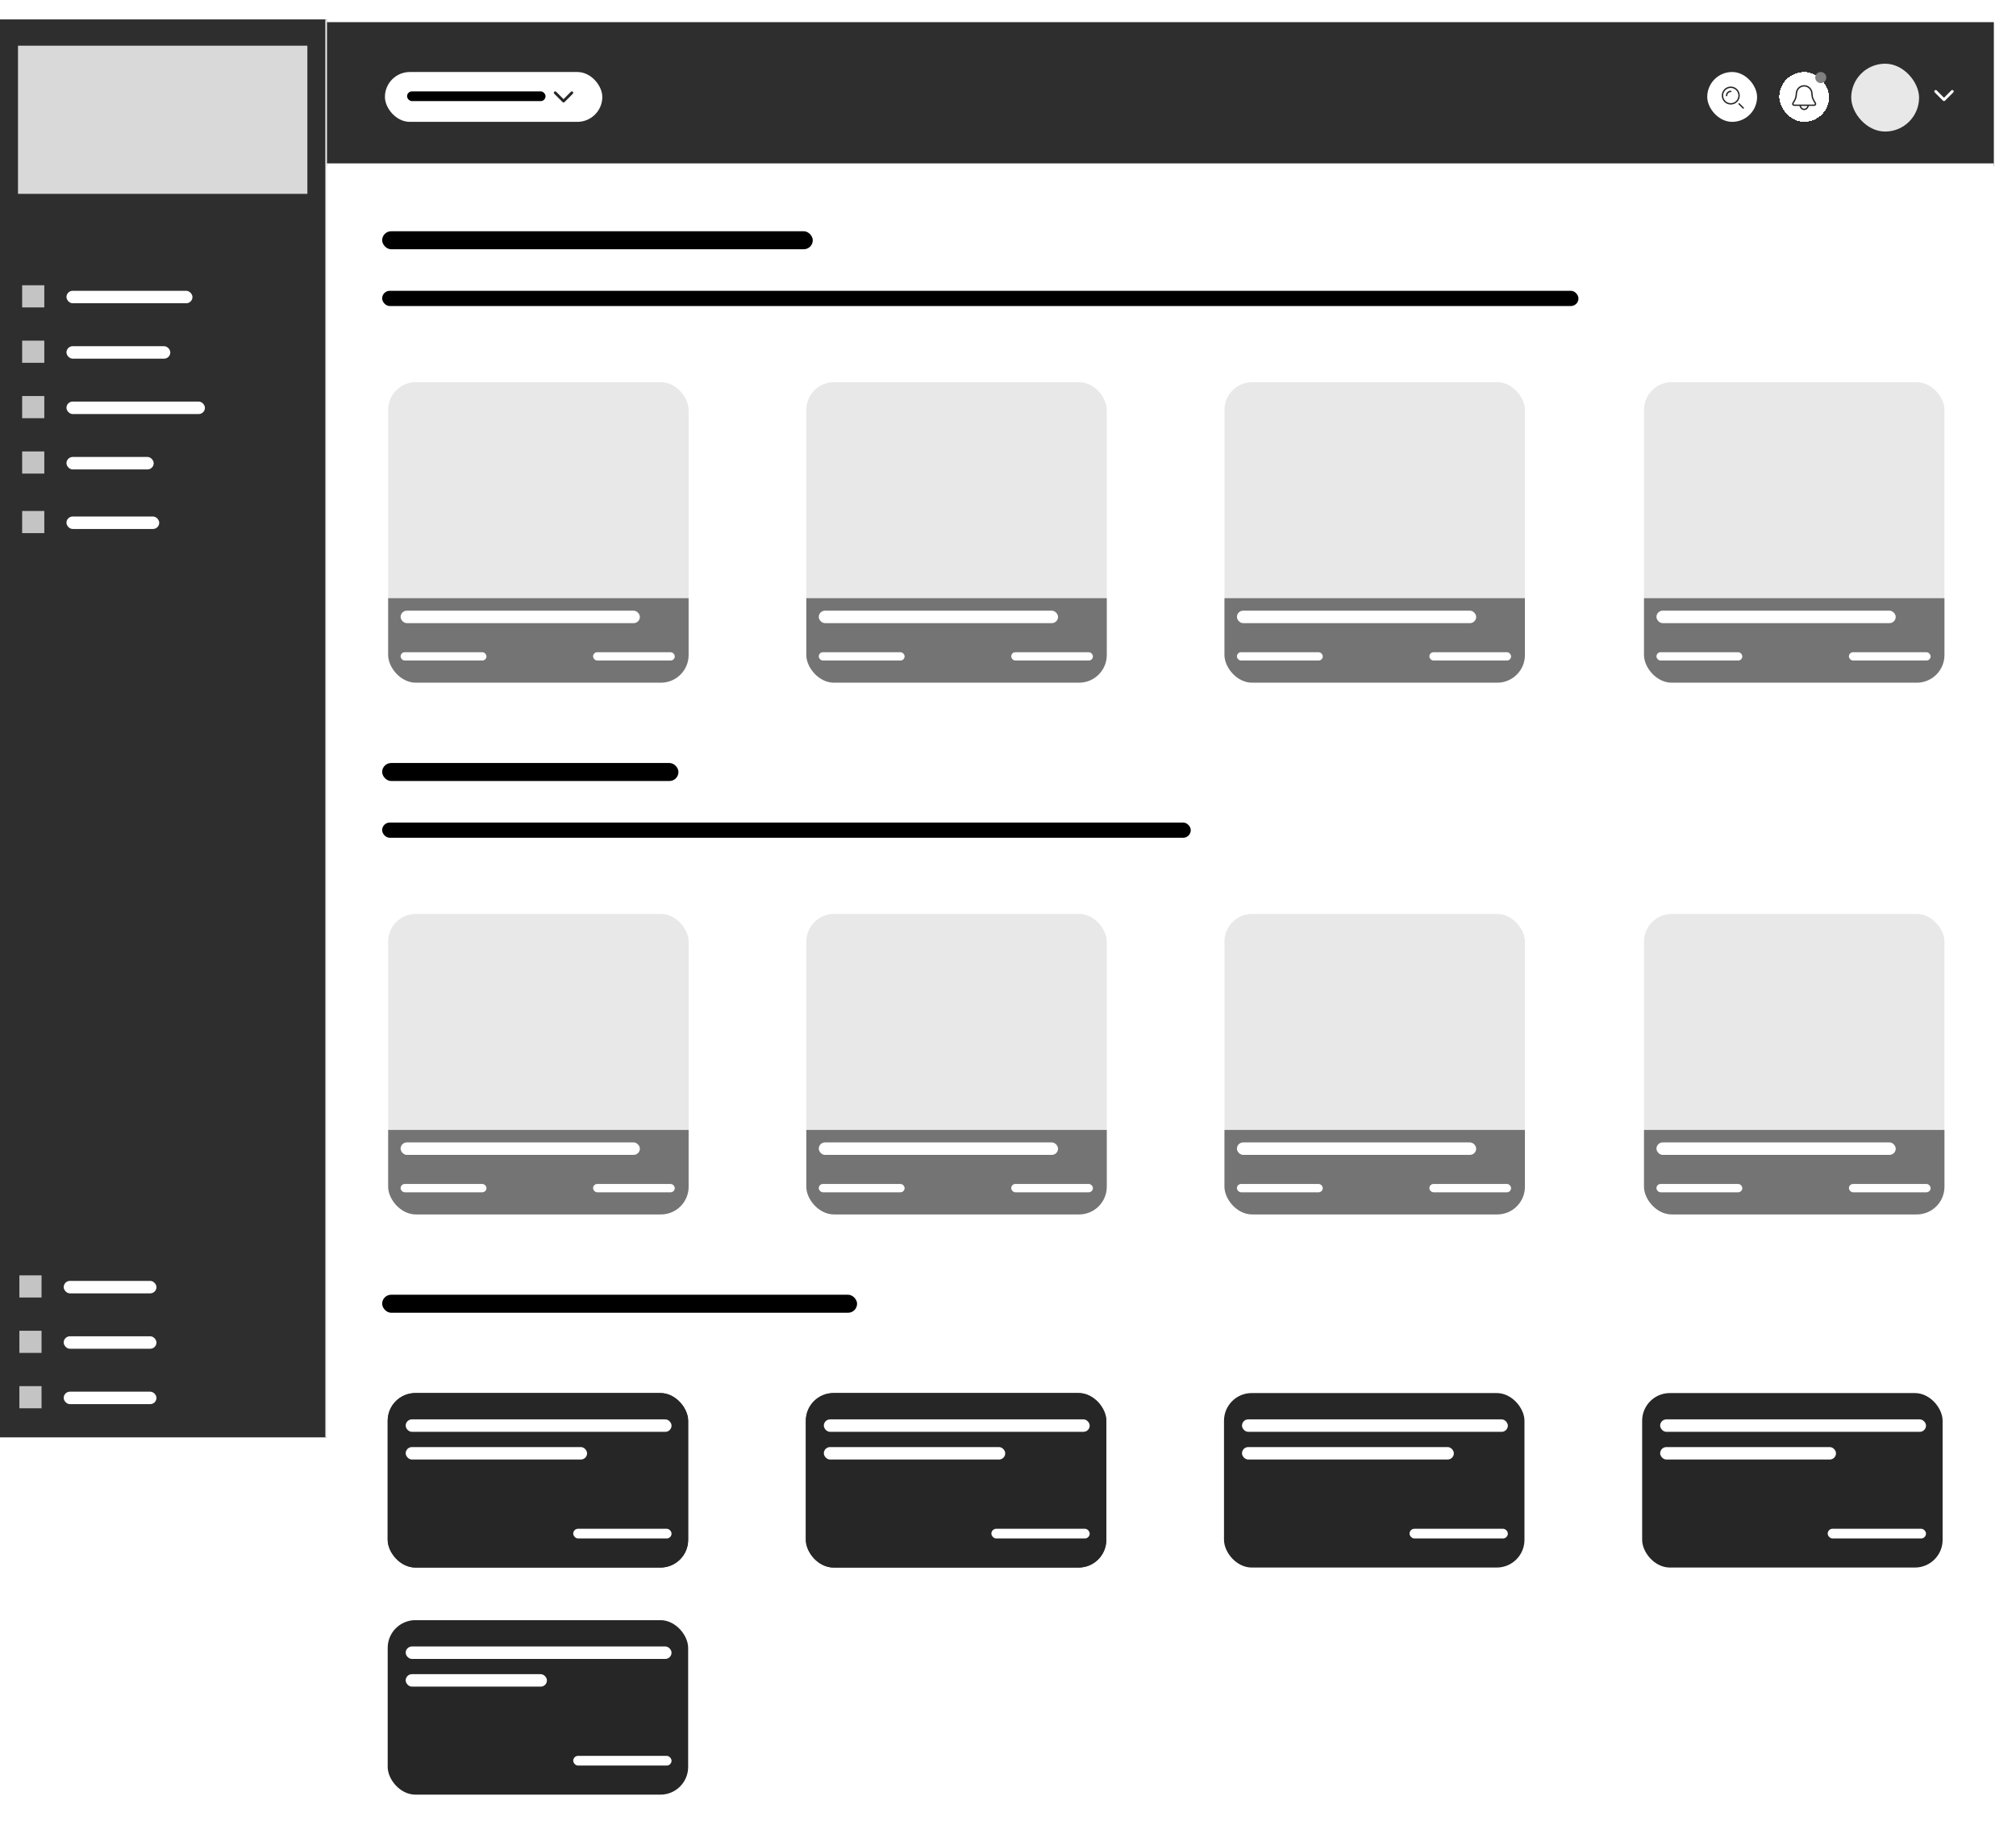 <svg width="1456" height="1330" viewBox="0 0 1456 1330" fill="none" xmlns="http://www.w3.org/2000/svg">
<rect width="1440" height="1024" transform="translate(0 14)" fill="white"/>
<g filter="url(#filter0_d_112_1394)">
<rect width="1204" height="104" transform="translate(236 14)" fill="#2E2E2E"/>
<g filter="url(#filter1_d_112_1394)">
<rect x="1335" y="42" width="49" height="49" rx="24.5" fill="#E8E8E8"/>
</g>
<g filter="url(#filter2_d_112_1394)">
<rect x="1283" y="48" width="36" height="36" rx="18" fill="white" shape-rendering="crispEdges"/>
<circle cx="1313" cy="52" r="4" fill="#808080"/>
<path d="M1295.45 62.969C1295.76 60.14 1298.15 58 1301 58V58C1303.85 58 1306.24 60.14 1306.55 62.969L1306.8 65.236C1306.81 65.264 1306.81 65.279 1306.81 65.293C1306.94 66.417 1307.31 67.501 1307.88 68.472C1307.89 68.485 1307.9 68.497 1307.91 68.522L1308.49 69.486C1309.02 70.36 1309.28 70.797 1309.22 71.156C1309.18 71.395 1309.06 71.612 1308.88 71.767C1308.6 72 1308.09 72 1307.07 72H1294.93C1293.91 72 1293.4 72 1293.12 71.767C1292.94 71.612 1292.82 71.395 1292.78 71.156C1292.72 70.797 1292.98 70.36 1293.51 69.486L1294.09 68.522C1294.1 68.497 1294.11 68.485 1294.12 68.472C1294.69 67.501 1295.06 66.417 1295.19 65.293C1295.19 65.279 1295.19 65.264 1295.2 65.236L1295.45 62.969Z" stroke="#262626"/>
<path d="M1298.1 72.406C1298.27 73.15 1298.65 73.808 1299.17 74.277C1299.7 74.746 1300.34 75 1301 75C1301.66 75 1302.3 74.746 1302.83 74.277C1303.35 73.808 1303.73 73.15 1303.9 72.406" stroke="#262626" stroke-linecap="round"/>
</g>
<g filter="url(#filter3_d_112_1394)">
<rect x="1231" y="48" width="36" height="36" rx="18" fill="white"/>
<circle cx="1248" cy="65" r="6" stroke="#262626"/>
<path d="M1248 62C1247.61 62 1247.22 62.078 1246.85 62.228C1246.49 62.379 1246.16 62.6 1245.88 62.879C1245.6 63.157 1245.38 63.488 1245.23 63.852C1245.08 64.216 1245 64.606 1245 65" stroke="#262626" stroke-linecap="round"/>
<path d="M1257 74L1254 71" stroke="#262626" stroke-linecap="round"/>
</g>
<g filter="url(#filter4_d_112_1394)">
<rect x="276" y="48" width="157" height="36" rx="18" fill="white"/>
<path d="M411 63L405 69L399 63" stroke="#262626" stroke-width="2" stroke-linecap="round" stroke-linejoin="round"/>
<rect x="292" y="62" width="100" height="7" rx="3.5" fill="black"/>
</g>
<path d="M1410 64L1404 70L1398 64" stroke="white" stroke-width="2" stroke-linecap="round" stroke-linejoin="round"/>
</g>
<g clip-path="url(#clip0_112_1394)">
<mask id="path-14-inside-1_112_1394" fill="white">
<path d="M0 14H236V1038H0V14Z"/>
</mask>
<path d="M0 14H236V1038H0V14Z" fill="#2E2E2E"/>
</g>
<path d="M235 14V1038H237V14H235Z" fill="white" mask="url(#path-14-inside-1_112_1394)"/>
<rect width="1204" height="1212" transform="translate(236 118)" fill="white"/>
<g filter="url(#filter5_d_112_1394)">
<g clip-path="url(#clip1_112_1394)">
<rect x="276.333" y="272" width="217" height="217" rx="20" fill="white"/>
<rect x="276.333" y="272" width="217" height="217" fill="#E8E8E8"/>
<rect width="217" height="61" transform="translate(276.333 428)" fill="black" fill-opacity="0.5"/>
<rect x="285.333" y="437" width="172.8" height="9" rx="4.5" fill="white"/>
<rect x="285.333" y="467" width="62" height="6" rx="3" fill="white"/>
<rect x="424.333" y="467" width="59" height="6" rx="3" fill="white"/>
</g>
</g>
<g filter="url(#filter7_d_112_1394)">
<g clip-path="url(#clip2_112_1394)">
<rect x="578.333" y="272" width="217" height="217" rx="20" fill="white"/>
<rect x="578.333" y="272" width="217" height="217" fill="#E8E8E8"/>
<rect width="217" height="61" transform="translate(578.333 428)" fill="black" fill-opacity="0.5"/>
<rect x="587.333" y="437" width="172.8" height="9" rx="4.5" fill="white"/>
<rect x="587.333" y="467" width="62" height="6" rx="3" fill="white"/>
<rect x="726.333" y="467" width="59" height="6" rx="3" fill="white"/>
</g>
</g>
<g filter="url(#filter9_d_112_1394)">
<g clip-path="url(#clip3_112_1394)">
<rect x="880.333" y="272" width="217" height="217" rx="20" fill="white"/>
<rect x="880.333" y="272" width="217" height="217" fill="#E8E8E8"/>
<rect width="217" height="61" transform="translate(880.333 428)" fill="black" fill-opacity="0.5"/>
<rect x="889.333" y="437" width="172.8" height="9" rx="4.5" fill="white"/>
<rect x="889.333" y="467" width="62" height="6" rx="3" fill="white"/>
<rect x="1028.33" y="467" width="59" height="6" rx="3" fill="white"/>
</g>
</g>
<g filter="url(#filter11_d_112_1394)">
<g clip-path="url(#clip4_112_1394)">
<rect x="1183.33" y="272" width="217" height="217" rx="20" fill="white"/>
<rect x="1183.33" y="272" width="217" height="217" fill="#E8E8E8"/>
<rect width="217" height="61" transform="translate(1183.33 428)" fill="black" fill-opacity="0.5"/>
<rect x="1192.33" y="437" width="172.8" height="9" rx="4.5" fill="white"/>
<rect x="1192.33" y="467" width="62" height="6" rx="3" fill="white"/>
<rect x="1331.33" y="467" width="59" height="6" rx="3" fill="white"/>
</g>
</g>
<g filter="url(#filter13_d_112_1394)">
<g clip-path="url(#clip5_112_1394)">
<rect x="276.333" y="656" width="217" height="217" rx="20" fill="white"/>
<rect x="276.333" y="656" width="217" height="217" fill="#E8E8E8"/>
<rect width="217" height="61" transform="translate(276.333 812)" fill="black" fill-opacity="0.5"/>
<rect x="285.333" y="821" width="172.8" height="9" rx="4.5" fill="white"/>
<rect x="285.333" y="851" width="62" height="6" rx="3" fill="white"/>
<rect x="424.333" y="851" width="59" height="6" rx="3" fill="white"/>
</g>
</g>
<g filter="url(#filter15_d_112_1394)">
<g clip-path="url(#clip6_112_1394)">
<rect x="578.333" y="656" width="217" height="217" rx="20" fill="white"/>
<rect x="578.333" y="656" width="217" height="217" fill="#E8E8E8"/>
<rect width="217" height="61" transform="translate(578.333 812)" fill="black" fill-opacity="0.5"/>
<rect x="587.333" y="821" width="172.8" height="9" rx="4.5" fill="white"/>
<rect x="587.333" y="851" width="62" height="6" rx="3" fill="white"/>
<rect x="726.333" y="851" width="59" height="6" rx="3" fill="white"/>
</g>
</g>
<g filter="url(#filter17_d_112_1394)">
<g clip-path="url(#clip7_112_1394)">
<rect x="880.333" y="656" width="217" height="217" rx="20" fill="white"/>
<rect x="880.333" y="656" width="217" height="217" fill="#E8E8E8"/>
<rect width="217" height="61" transform="translate(880.333 812)" fill="black" fill-opacity="0.5"/>
<rect x="889.333" y="821" width="172.8" height="9" rx="4.5" fill="white"/>
<rect x="889.333" y="851" width="62" height="6" rx="3" fill="white"/>
<rect x="1028.33" y="851" width="59" height="6" rx="3" fill="white"/>
</g>
</g>
<g filter="url(#filter19_d_112_1394)">
<g clip-path="url(#clip8_112_1394)">
<rect x="1183.33" y="656" width="217" height="217" rx="20" fill="white"/>
<rect x="1183.33" y="656" width="217" height="217" fill="#E8E8E8"/>
<rect width="217" height="61" transform="translate(1183.33 812)" fill="black" fill-opacity="0.5"/>
<rect x="1192.33" y="821" width="172.8" height="9" rx="4.5" fill="white"/>
<rect x="1192.33" y="851" width="62" height="6" rx="3" fill="white"/>
<rect x="1331.33" y="851" width="59" height="6" rx="3" fill="white"/>
</g>
</g>
<g filter="url(#filter21_d_112_1394)">
<rect x="276" y="1002" width="217" height="126" rx="20" fill="#262626"/>
<rect x="276.5" y="1002.5" width="216" height="125" rx="19.5" stroke="#262626"/>
<rect x="289" y="1021" width="192" height="9" rx="4.5" fill="white"/>
<rect x="289" y="1041" width="131" height="9" rx="4.5" fill="white"/>
<rect x="410" y="1100" width="71" height="7" rx="3.5" fill="white"/>
</g>
<g filter="url(#filter22_d_112_1394)">
<rect x="578" y="1002" width="217" height="126" rx="20" fill="#262626"/>
<rect x="578.5" y="1002.5" width="216" height="125" rx="19.5" stroke="#262626"/>
<rect x="591" y="1021" width="192" height="9" rx="4.5" fill="white"/>
<rect x="591" y="1041" width="131" height="9" rx="4.5" fill="white"/>
<rect x="712" y="1100" width="71" height="7" rx="3.5" fill="white"/>
</g>
<g filter="url(#filter23_d_112_1394)">
<rect x="880" y="1002" width="217" height="126" rx="20" fill="#262626"/>
<rect x="893" y="1021" width="192" height="9" rx="4.5" fill="white"/>
<rect x="893" y="1041" width="153" height="9" rx="4.5" fill="white"/>
<rect x="1014" y="1100" width="71" height="7" rx="3.5" fill="white"/>
</g>
<g filter="url(#filter24_d_112_1394)">
<rect x="1182" y="1002" width="217" height="126" rx="20" fill="#262626"/>
<rect x="1195" y="1021" width="192" height="9" rx="4.5" fill="white"/>
<rect x="1195" y="1041" width="127" height="9" rx="4.5" fill="white"/>
<rect x="1316" y="1100" width="71" height="7" rx="3.5" fill="white"/>
</g>
<g filter="url(#filter25_d_112_1394)">
<rect x="276" y="1166" width="217" height="126" rx="20" fill="#262626"/>
<rect x="289" y="1185" width="192" height="9" rx="4.5" fill="white"/>
<rect x="289" y="1205" width="102" height="9" rx="4.5" fill="white"/>
<rect x="410" y="1264" width="71" height="7" rx="3.5" fill="white"/>
</g>
<rect x="276" y="167" width="311" height="13" rx="6.5" fill="black"/>
<rect x="276" y="210" width="864" height="11" rx="5.5" fill="black"/>
<rect x="276" y="594" width="584" height="11" rx="5.5" fill="black"/>
<rect x="276" y="551" width="214" height="13" rx="6.5" fill="black"/>
<rect x="276" y="935" width="343" height="13" rx="6.5" fill="black"/>
<rect x="16" y="206" width="16" height="16" fill="#C4C4C4"/>
<rect x="48" y="210" width="91" height="9" rx="4.5" fill="white"/>
<rect x="16" y="246" width="16" height="16" fill="#C4C4C4"/>
<rect x="48" y="250" width="75" height="9" rx="4.5" fill="white"/>
<rect x="16" y="286" width="16" height="16" fill="#C4C4C4"/>
<rect x="48" y="290" width="100" height="9" rx="4.5" fill="white"/>
<rect x="16" y="326" width="16" height="16" fill="#C4C4C4"/>
<rect x="48" y="330" width="63" height="9" rx="4.5" fill="white"/>
<rect x="16" y="369" width="16" height="16" fill="#C4C4C4"/>
<rect x="48" y="373" width="67" height="9" rx="4.5" fill="white"/>
<rect x="14" y="921" width="16" height="16" fill="#C4C4C4"/>
<rect x="46" y="925" width="67" height="9" rx="4.5" fill="white"/>
<rect x="14" y="961" width="16" height="16" fill="#C4C4C4"/>
<rect x="46" y="965" width="67" height="9" rx="4.5" fill="white"/>
<rect x="14" y="1001" width="16" height="16" fill="#C4C4C4"/>
<rect x="46" y="1005" width="67" height="9" rx="4.5" fill="white"/>
<rect x="13" y="33" width="209" height="107" fill="#D9D9D9"/>
<defs>
<filter id="filter0_d_112_1394" x="220" y="0" width="1236" height="136" filterUnits="userSpaceOnUse" color-interpolation-filters="sRGB">
<feFlood flood-opacity="0" result="BackgroundImageFix"/>
<feColorMatrix in="SourceAlpha" type="matrix" values="0 0 0 0 0 0 0 0 0 0 0 0 0 0 0 0 0 0 127 0" result="hardAlpha"/>
<feOffset dy="2"/>
<feGaussianBlur stdDeviation="8"/>
<feComposite in2="hardAlpha" operator="out"/>
<feColorMatrix type="matrix" values="0 0 0 0 1 0 0 0 0 1 0 0 0 0 1 0 0 0 0.25 0"/>
<feBlend mode="normal" in2="BackgroundImageFix" result="effect1_dropShadow_112_1394"/>
<feBlend mode="normal" in="SourceGraphic" in2="effect1_dropShadow_112_1394" result="shape"/>
</filter>
<filter id="filter1_d_112_1394" x="1329" y="36" width="65" height="65" filterUnits="userSpaceOnUse" color-interpolation-filters="sRGB">
<feFlood flood-opacity="0" result="BackgroundImageFix"/>
<feColorMatrix in="SourceAlpha" type="matrix" values="0 0 0 0 0 0 0 0 0 0 0 0 0 0 0 0 0 0 127 0" result="hardAlpha"/>
<feOffset dx="2" dy="2"/>
<feGaussianBlur stdDeviation="4"/>
<feComposite in2="hardAlpha" operator="out"/>
<feColorMatrix type="matrix" values="0 0 0 0 1 0 0 0 0 1 0 0 0 0 1 0 0 0 0.1 0"/>
<feBlend mode="normal" in2="BackgroundImageFix" result="effect1_dropShadow_112_1394"/>
<feBlend mode="normal" in="SourceGraphic" in2="effect1_dropShadow_112_1394" result="shape"/>
</filter>
<filter id="filter2_d_112_1394" x="1277" y="42" width="52" height="52" filterUnits="userSpaceOnUse" color-interpolation-filters="sRGB">
<feFlood flood-opacity="0" result="BackgroundImageFix"/>
<feColorMatrix in="SourceAlpha" type="matrix" values="0 0 0 0 0 0 0 0 0 0 0 0 0 0 0 0 0 0 127 0" result="hardAlpha"/>
<feOffset dx="2" dy="2"/>
<feGaussianBlur stdDeviation="4"/>
<feComposite in2="hardAlpha" operator="out"/>
<feColorMatrix type="matrix" values="0 0 0 0 1 0 0 0 0 1 0 0 0 0 1 0 0 0 0.1 0"/>
<feBlend mode="normal" in2="BackgroundImageFix" result="effect1_dropShadow_112_1394"/>
<feBlend mode="normal" in="SourceGraphic" in2="effect1_dropShadow_112_1394" result="shape"/>
</filter>
<filter id="filter3_d_112_1394" x="1225" y="42" width="52" height="52" filterUnits="userSpaceOnUse" color-interpolation-filters="sRGB">
<feFlood flood-opacity="0" result="BackgroundImageFix"/>
<feColorMatrix in="SourceAlpha" type="matrix" values="0 0 0 0 0 0 0 0 0 0 0 0 0 0 0 0 0 0 127 0" result="hardAlpha"/>
<feOffset dx="2" dy="2"/>
<feGaussianBlur stdDeviation="4"/>
<feComposite in2="hardAlpha" operator="out"/>
<feColorMatrix type="matrix" values="0 0 0 0 1 0 0 0 0 1 0 0 0 0 1 0 0 0 0.1 0"/>
<feBlend mode="normal" in2="BackgroundImageFix" result="effect1_dropShadow_112_1394"/>
<feBlend mode="normal" in="SourceGraphic" in2="effect1_dropShadow_112_1394" result="shape"/>
</filter>
<filter id="filter4_d_112_1394" x="270" y="42" width="173" height="52" filterUnits="userSpaceOnUse" color-interpolation-filters="sRGB">
<feFlood flood-opacity="0" result="BackgroundImageFix"/>
<feColorMatrix in="SourceAlpha" type="matrix" values="0 0 0 0 0 0 0 0 0 0 0 0 0 0 0 0 0 0 127 0" result="hardAlpha"/>
<feOffset dx="2" dy="2"/>
<feGaussianBlur stdDeviation="4"/>
<feComposite in2="hardAlpha" operator="out"/>
<feColorMatrix type="matrix" values="0 0 0 0 1 0 0 0 0 1 0 0 0 0 1 0 0 0 0.1 0"/>
<feBlend mode="normal" in2="BackgroundImageFix" result="effect1_dropShadow_112_1394"/>
<feBlend mode="normal" in="SourceGraphic" in2="effect1_dropShadow_112_1394" result="shape"/>
</filter>
<filter id="filter5_d_112_1394" x="272.333" y="268" width="233" height="233" filterUnits="userSpaceOnUse" color-interpolation-filters="sRGB">
<feFlood flood-opacity="0" result="BackgroundImageFix"/>
<feColorMatrix in="SourceAlpha" type="matrix" values="0 0 0 0 0 0 0 0 0 0 0 0 0 0 0 0 0 0 127 0" result="hardAlpha"/>
<feOffset dx="4" dy="4"/>
<feGaussianBlur stdDeviation="4"/>
<feComposite in2="hardAlpha" operator="out"/>
<feColorMatrix type="matrix" values="0 0 0 0 0 0 0 0 0 0 0 0 0 0 0 0 0 0 0.25 0"/>
<feBlend mode="normal" in2="BackgroundImageFix" result="effect1_dropShadow_112_1394"/>
<feBlend mode="normal" in="SourceGraphic" in2="effect1_dropShadow_112_1394" result="shape"/>
</filter>
<filter id="filter7_d_112_1394" x="574.333" y="268" width="233" height="233" filterUnits="userSpaceOnUse" color-interpolation-filters="sRGB">
<feFlood flood-opacity="0" result="BackgroundImageFix"/>
<feColorMatrix in="SourceAlpha" type="matrix" values="0 0 0 0 0 0 0 0 0 0 0 0 0 0 0 0 0 0 127 0" result="hardAlpha"/>
<feOffset dx="4" dy="4"/>
<feGaussianBlur stdDeviation="4"/>
<feComposite in2="hardAlpha" operator="out"/>
<feColorMatrix type="matrix" values="0 0 0 0 0 0 0 0 0 0 0 0 0 0 0 0 0 0 0.25 0"/>
<feBlend mode="normal" in2="BackgroundImageFix" result="effect1_dropShadow_112_1394"/>
<feBlend mode="normal" in="SourceGraphic" in2="effect1_dropShadow_112_1394" result="shape"/>
</filter>
<filter id="filter9_d_112_1394" x="876.333" y="268" width="233" height="233" filterUnits="userSpaceOnUse" color-interpolation-filters="sRGB">
<feFlood flood-opacity="0" result="BackgroundImageFix"/>
<feColorMatrix in="SourceAlpha" type="matrix" values="0 0 0 0 0 0 0 0 0 0 0 0 0 0 0 0 0 0 127 0" result="hardAlpha"/>
<feOffset dx="4" dy="4"/>
<feGaussianBlur stdDeviation="4"/>
<feComposite in2="hardAlpha" operator="out"/>
<feColorMatrix type="matrix" values="0 0 0 0 0 0 0 0 0 0 0 0 0 0 0 0 0 0 0.25 0"/>
<feBlend mode="normal" in2="BackgroundImageFix" result="effect1_dropShadow_112_1394"/>
<feBlend mode="normal" in="SourceGraphic" in2="effect1_dropShadow_112_1394" result="shape"/>
</filter>
<filter id="filter11_d_112_1394" x="1179.33" y="268" width="233" height="233" filterUnits="userSpaceOnUse" color-interpolation-filters="sRGB">
<feFlood flood-opacity="0" result="BackgroundImageFix"/>
<feColorMatrix in="SourceAlpha" type="matrix" values="0 0 0 0 0 0 0 0 0 0 0 0 0 0 0 0 0 0 127 0" result="hardAlpha"/>
<feOffset dx="4" dy="4"/>
<feGaussianBlur stdDeviation="4"/>
<feComposite in2="hardAlpha" operator="out"/>
<feColorMatrix type="matrix" values="0 0 0 0 0 0 0 0 0 0 0 0 0 0 0 0 0 0 0.25 0"/>
<feBlend mode="normal" in2="BackgroundImageFix" result="effect1_dropShadow_112_1394"/>
<feBlend mode="normal" in="SourceGraphic" in2="effect1_dropShadow_112_1394" result="shape"/>
</filter>
<filter id="filter13_d_112_1394" x="272.333" y="652" width="233" height="233" filterUnits="userSpaceOnUse" color-interpolation-filters="sRGB">
<feFlood flood-opacity="0" result="BackgroundImageFix"/>
<feColorMatrix in="SourceAlpha" type="matrix" values="0 0 0 0 0 0 0 0 0 0 0 0 0 0 0 0 0 0 127 0" result="hardAlpha"/>
<feOffset dx="4" dy="4"/>
<feGaussianBlur stdDeviation="4"/>
<feComposite in2="hardAlpha" operator="out"/>
<feColorMatrix type="matrix" values="0 0 0 0 0 0 0 0 0 0 0 0 0 0 0 0 0 0 0.25 0"/>
<feBlend mode="normal" in2="BackgroundImageFix" result="effect1_dropShadow_112_1394"/>
<feBlend mode="normal" in="SourceGraphic" in2="effect1_dropShadow_112_1394" result="shape"/>
</filter>
<filter id="filter15_d_112_1394" x="574.333" y="652" width="233" height="233" filterUnits="userSpaceOnUse" color-interpolation-filters="sRGB">
<feFlood flood-opacity="0" result="BackgroundImageFix"/>
<feColorMatrix in="SourceAlpha" type="matrix" values="0 0 0 0 0 0 0 0 0 0 0 0 0 0 0 0 0 0 127 0" result="hardAlpha"/>
<feOffset dx="4" dy="4"/>
<feGaussianBlur stdDeviation="4"/>
<feComposite in2="hardAlpha" operator="out"/>
<feColorMatrix type="matrix" values="0 0 0 0 0 0 0 0 0 0 0 0 0 0 0 0 0 0 0.25 0"/>
<feBlend mode="normal" in2="BackgroundImageFix" result="effect1_dropShadow_112_1394"/>
<feBlend mode="normal" in="SourceGraphic" in2="effect1_dropShadow_112_1394" result="shape"/>
</filter>
<filter id="filter17_d_112_1394" x="876.333" y="652" width="233" height="233" filterUnits="userSpaceOnUse" color-interpolation-filters="sRGB">
<feFlood flood-opacity="0" result="BackgroundImageFix"/>
<feColorMatrix in="SourceAlpha" type="matrix" values="0 0 0 0 0 0 0 0 0 0 0 0 0 0 0 0 0 0 127 0" result="hardAlpha"/>
<feOffset dx="4" dy="4"/>
<feGaussianBlur stdDeviation="4"/>
<feComposite in2="hardAlpha" operator="out"/>
<feColorMatrix type="matrix" values="0 0 0 0 0 0 0 0 0 0 0 0 0 0 0 0 0 0 0.25 0"/>
<feBlend mode="normal" in2="BackgroundImageFix" result="effect1_dropShadow_112_1394"/>
<feBlend mode="normal" in="SourceGraphic" in2="effect1_dropShadow_112_1394" result="shape"/>
</filter>
<filter id="filter19_d_112_1394" x="1179.33" y="652" width="233" height="233" filterUnits="userSpaceOnUse" color-interpolation-filters="sRGB">
<feFlood flood-opacity="0" result="BackgroundImageFix"/>
<feColorMatrix in="SourceAlpha" type="matrix" values="0 0 0 0 0 0 0 0 0 0 0 0 0 0 0 0 0 0 127 0" result="hardAlpha"/>
<feOffset dx="4" dy="4"/>
<feGaussianBlur stdDeviation="4"/>
<feComposite in2="hardAlpha" operator="out"/>
<feColorMatrix type="matrix" values="0 0 0 0 0 0 0 0 0 0 0 0 0 0 0 0 0 0 0.25 0"/>
<feBlend mode="normal" in2="BackgroundImageFix" result="effect1_dropShadow_112_1394"/>
<feBlend mode="normal" in="SourceGraphic" in2="effect1_dropShadow_112_1394" result="shape"/>
</filter>
<filter id="filter21_d_112_1394" x="272" y="998" width="233" height="142" filterUnits="userSpaceOnUse" color-interpolation-filters="sRGB">
<feFlood flood-opacity="0" result="BackgroundImageFix"/>
<feColorMatrix in="SourceAlpha" type="matrix" values="0 0 0 0 0 0 0 0 0 0 0 0 0 0 0 0 0 0 127 0" result="hardAlpha"/>
<feOffset dx="4" dy="4"/>
<feGaussianBlur stdDeviation="4"/>
<feComposite in2="hardAlpha" operator="out"/>
<feColorMatrix type="matrix" values="0 0 0 0 0 0 0 0 0 0 0 0 0 0 0 0 0 0 0.25 0"/>
<feBlend mode="normal" in2="BackgroundImageFix" result="effect1_dropShadow_112_1394"/>
<feBlend mode="normal" in="SourceGraphic" in2="effect1_dropShadow_112_1394" result="shape"/>
</filter>
<filter id="filter22_d_112_1394" x="574" y="998" width="233" height="142" filterUnits="userSpaceOnUse" color-interpolation-filters="sRGB">
<feFlood flood-opacity="0" result="BackgroundImageFix"/>
<feColorMatrix in="SourceAlpha" type="matrix" values="0 0 0 0 0 0 0 0 0 0 0 0 0 0 0 0 0 0 127 0" result="hardAlpha"/>
<feOffset dx="4" dy="4"/>
<feGaussianBlur stdDeviation="4"/>
<feComposite in2="hardAlpha" operator="out"/>
<feColorMatrix type="matrix" values="0 0 0 0 0 0 0 0 0 0 0 0 0 0 0 0 0 0 0.25 0"/>
<feBlend mode="normal" in2="BackgroundImageFix" result="effect1_dropShadow_112_1394"/>
<feBlend mode="normal" in="SourceGraphic" in2="effect1_dropShadow_112_1394" result="shape"/>
</filter>
<filter id="filter23_d_112_1394" x="876" y="998" width="233" height="142" filterUnits="userSpaceOnUse" color-interpolation-filters="sRGB">
<feFlood flood-opacity="0" result="BackgroundImageFix"/>
<feColorMatrix in="SourceAlpha" type="matrix" values="0 0 0 0 0 0 0 0 0 0 0 0 0 0 0 0 0 0 127 0" result="hardAlpha"/>
<feOffset dx="4" dy="4"/>
<feGaussianBlur stdDeviation="4"/>
<feComposite in2="hardAlpha" operator="out"/>
<feColorMatrix type="matrix" values="0 0 0 0 0 0 0 0 0 0 0 0 0 0 0 0 0 0 0.25 0"/>
<feBlend mode="normal" in2="BackgroundImageFix" result="effect1_dropShadow_112_1394"/>
<feBlend mode="normal" in="SourceGraphic" in2="effect1_dropShadow_112_1394" result="shape"/>
</filter>
<filter id="filter24_d_112_1394" x="1178" y="998" width="233" height="142" filterUnits="userSpaceOnUse" color-interpolation-filters="sRGB">
<feFlood flood-opacity="0" result="BackgroundImageFix"/>
<feColorMatrix in="SourceAlpha" type="matrix" values="0 0 0 0 0 0 0 0 0 0 0 0 0 0 0 0 0 0 127 0" result="hardAlpha"/>
<feOffset dx="4" dy="4"/>
<feGaussianBlur stdDeviation="4"/>
<feComposite in2="hardAlpha" operator="out"/>
<feColorMatrix type="matrix" values="0 0 0 0 0 0 0 0 0 0 0 0 0 0 0 0 0 0 0.25 0"/>
<feBlend mode="normal" in2="BackgroundImageFix" result="effect1_dropShadow_112_1394"/>
<feBlend mode="normal" in="SourceGraphic" in2="effect1_dropShadow_112_1394" result="shape"/>
</filter>
<filter id="filter25_d_112_1394" x="272" y="1162" width="233" height="142" filterUnits="userSpaceOnUse" color-interpolation-filters="sRGB">
<feFlood flood-opacity="0" result="BackgroundImageFix"/>
<feColorMatrix in="SourceAlpha" type="matrix" values="0 0 0 0 0 0 0 0 0 0 0 0 0 0 0 0 0 0 127 0" result="hardAlpha"/>
<feOffset dx="4" dy="4"/>
<feGaussianBlur stdDeviation="4"/>
<feComposite in2="hardAlpha" operator="out"/>
<feColorMatrix type="matrix" values="0 0 0 0 0 0 0 0 0 0 0 0 0 0 0 0 0 0 0.25 0"/>
<feBlend mode="normal" in2="BackgroundImageFix" result="effect1_dropShadow_112_1394"/>
<feBlend mode="normal" in="SourceGraphic" in2="effect1_dropShadow_112_1394" result="shape"/>
</filter>
<clipPath id="clip0_112_1394">
<path d="M0 14H236V1038H0V14Z" fill="white"/>
</clipPath>
<clipPath id="clip1_112_1394">
<rect x="276.333" y="272" width="217" height="217" rx="20" fill="white"/>
</clipPath>
<clipPath id="clip2_112_1394">
<rect x="578.333" y="272" width="217" height="217" rx="20" fill="white"/>
</clipPath>
<clipPath id="clip3_112_1394">
<rect x="880.333" y="272" width="217" height="217" rx="20" fill="white"/>
</clipPath>
<clipPath id="clip4_112_1394">
<rect x="1183.33" y="272" width="217" height="217" rx="20" fill="white"/>
</clipPath>
<clipPath id="clip5_112_1394">
<rect x="276.333" y="656" width="217" height="217" rx="20" fill="white"/>
</clipPath>
<clipPath id="clip6_112_1394">
<rect x="578.333" y="656" width="217" height="217" rx="20" fill="white"/>
</clipPath>
<clipPath id="clip7_112_1394">
<rect x="880.333" y="656" width="217" height="217" rx="20" fill="white"/>
</clipPath>
<clipPath id="clip8_112_1394">
<rect x="1183.33" y="656" width="217" height="217" rx="20" fill="white"/>
</clipPath>
</defs>
</svg>
